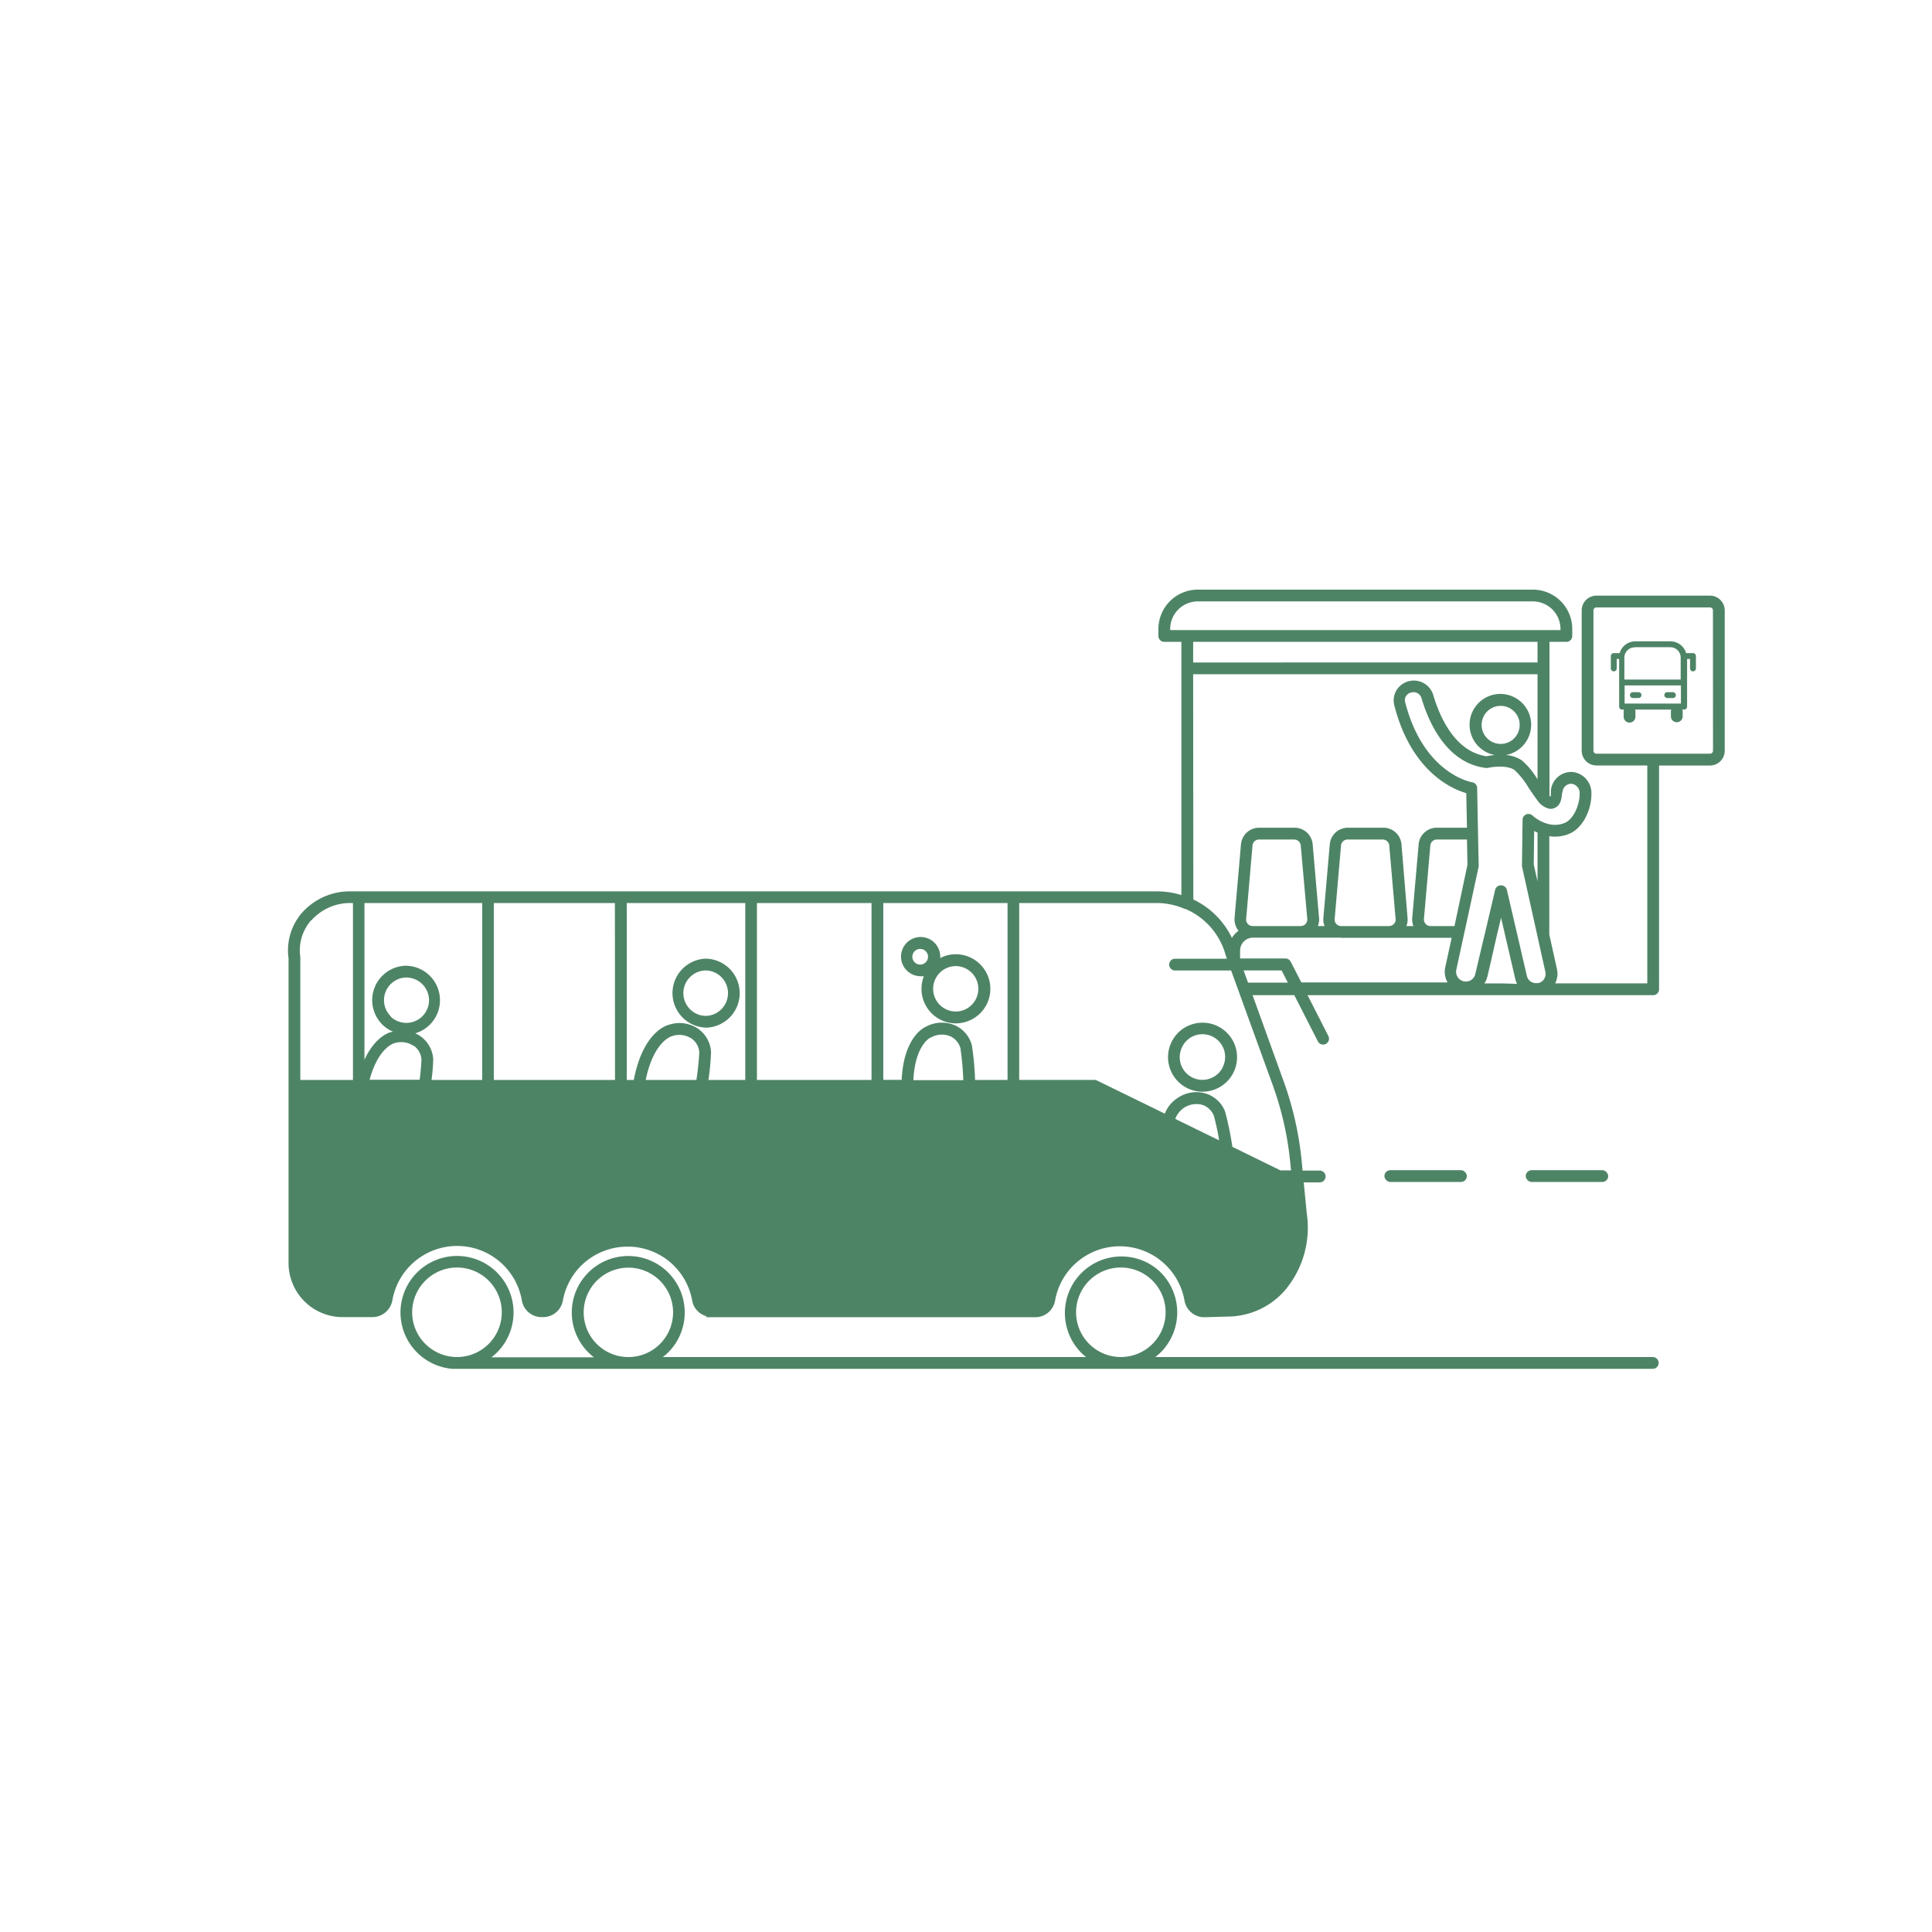 <svg xmlns="http://www.w3.org/2000/svg" viewBox="0 0 328.09 328.09"><defs><style>.cls-1{fill:#4e8466;}</style></defs><g id="camion"><path class="cls-1" d="M280.67,230.45H196.19a9.07,9.07,0,0,0,1.4-1.31,9.61,9.61,0,0,0-1-13.54,9.6,9.6,0,0,0-12.58,14.5,4.82,4.82,0,0,0,.44.35H112.56a9.07,9.07,0,0,0,1.4-1.31,9.59,9.59,0,1,0-13.54,1c.15.13.3.24.44.35H83.46a9.07,9.07,0,0,0,1.4-1.31,9.6,9.6,0,1,0-8.08,3.27,1.42,1.42,0,0,0,.2,0H280.67a1,1,0,0,0,0-2Zm-97.91-7.06a7.6,7.6,0,1,1,2.6,5.2A7.59,7.59,0,0,1,182.76,223.39Zm-83.62,0a7.59,7.59,0,1,1,2.59,5.2A7.54,7.54,0,0,1,99.14,223.39Zm-27.27-5.52a7.6,7.6,0,1,1,.76,10.72A7.56,7.56,0,0,1,71.87,217.87Z"/><rect class="cls-1" x="235.1" y="198.72" width="14" height="2" rx="1"/><rect class="cls-1" x="259.1" y="198.72" width="14" height="2" rx="1"/><path class="cls-1" d="M290.39,101.15H271.1a2.51,2.51,0,0,0-2.5,2.51v23.82a2.51,2.51,0,0,0,2.5,2.51h8.64v37H264.1a3.62,3.62,0,0,0,.31-2.39l-1.31-5.89V142a6.21,6.21,0,0,0,3.41-.42c2.38-1,3.77-4.22,3.74-6.74a3.59,3.59,0,0,0-3.17-3.74,3.48,3.48,0,0,0-3.71,3.12l0,.37c0,.23,0,.54-.09.71l-.15-.15V109H266a1,1,0,0,0,1-1v-1.19a6.69,6.69,0,0,0-6.69-6.68h-56.9a6.69,6.69,0,0,0-6.69,6.68V108a1,1,0,0,0,1,1h2.9V152a14.13,14.13,0,0,0-4.12-.63h-137a10.84,10.84,0,0,0-8.2,3.62A9.73,9.73,0,0,0,49,162.72v51.83a9.19,9.19,0,0,0,9,9.12h5.23a3.45,3.45,0,0,0,3.4-2.84,11.16,11.16,0,0,1,22,.07,3.4,3.4,0,0,0,3.4,2.77h.15a3.41,3.41,0,0,0,3.4-2.77,11.09,11.09,0,0,1,7.63-8.68,9.88,9.88,0,0,1,1.54-.37,10.73,10.73,0,0,1,1.51-.14l.3,0c.22,0,.43,0,.64,0a11.59,11.59,0,0,1,2.7.49,11.11,11.11,0,0,1,7.65,8.69,3.35,3.35,0,0,0,2.37,2.61l.06.19,2,0h53.78a3.4,3.4,0,0,0,3.4-2.77,11.16,11.16,0,0,1,22,0,3.41,3.41,0,0,0,3.43,2.77h0l3.74-.11a13,13,0,0,0,9.88-4.46,16.48,16.48,0,0,0,3.71-13l-.52-5.33h2.71a1,1,0,0,0,1-1h0a1,1,0,0,0-1-1h-2.91l-.14-1.52a55.9,55.9,0,0,0-3-13.45L212.71,169h7.09l4,7.85a1,1,0,0,0,.89.54,1,1,0,0,0,.46-.11,1,1,0,0,0,.43-1.35L222.05,169h58.69a1,1,0,0,0,1-1V130h8.65a2.51,2.51,0,0,0,2.5-2.51V103.66A2.51,2.51,0,0,0,290.39,101.15Zm-77.67,56.11a1.1,1.1,0,0,1-.82-.36,1.08,1.08,0,0,1-.28-.84l1.08-12.49a1.1,1.1,0,0,1,1.1-1h6a1.1,1.1,0,0,1,1.09,1L222,156.06a1.11,1.11,0,0,1-1.1,1.2h-8.19Zm14.21-.36a1.08,1.08,0,0,1-.28-.84l1.08-12.49a1.11,1.11,0,0,1,1.1-1h6a1.1,1.1,0,0,1,1.09,1L237,156.06a1.05,1.05,0,0,1-.29.84,1.09,1.09,0,0,1-.81.36h-8.19A1.1,1.1,0,0,1,226.93,156.9Zm.82,2.36h18.77l-1.09,5a3.64,3.64,0,0,0,.4,2.58H221l-1.82-3.53a1,1,0,0,0-.89-.54h-7.7v-1.33a2.21,2.21,0,0,1,2.21-2.21h15Zm14.35-2.36a1.13,1.13,0,0,1-.29-.84l1.09-12.49a1.09,1.09,0,0,1,1.1-1h5.12l.08,4.3L247,157.26h-4A1.09,1.09,0,0,1,242.1,156.9Zm12.74-30.57a3.23,3.23,0,1,1,3.23-3.22A3.22,3.22,0,0,1,254.84,126.33Zm10.52,8.08a1.48,1.48,0,0,1,1.56-1.31,1.6,1.6,0,0,1,1.33,1.76c0,1.79-1,4.24-2.52,4.88a4.34,4.34,0,0,1-2.63.23,6.27,6.27,0,0,1-2-.84,7.82,7.82,0,0,1-.86-.64,1,1,0,0,0-1.68.72l-.1,7.69a1.64,1.64,0,0,0,0,.22l2.62,11.82,1.35,6.1a1.59,1.59,0,0,1-1.16,1.9.58.58,0,0,1-.19,0,1.6,1.6,0,0,1-1.77-1.13l-3.41-14.68a1,1,0,0,0-1-.78h0a1,1,0,0,0-1,.77l-.13.57-1.37,5.83-.36,1.53-.11.44-1.39,5.88a1.62,1.62,0,0,1-.81,1.11,1.66,1.66,0,0,1-2.42-1.8l1.18-5.45.44-2,2.18-10.09a1,1,0,0,0,0-.23l-.07-3.12-.06-3.07-.13-6.87a1,1,0,0,0-.84-1c-.34-.06-8.31-1.56-11.4-13.66a1.3,1.3,0,0,1,.17-1,1.44,1.44,0,0,1,1-.62,1.41,1.41,0,0,1,1.62,1c1.21,4.08,4.22,11,10.9,11.84a1,1,0,0,0,.34,0c.85-.2,3.32-.51,4.56.36a13.48,13.48,0,0,1,2.38,3c.52.77,1,1.48,1.45,2.07a3.47,3.47,0,0,0,2,1.49,1.87,1.87,0,0,0,.62,0c1.41-.36,1.52-1.65,1.61-2.58ZM217.64,164.8l1.06,2.07h-6.76l-.75-2.07Zm43.46-15.11-.64-2.89.07-5.69c.18.1.37.19.57.28ZM198.72,107v-.19a4.69,4.69,0,0,1,4.69-4.68h56.9a4.69,4.69,0,0,1,4.69,4.68V107H198.72Zm62.38,2v3.5H202.62V109Zm-58.48,5.5H261.1v17.86a12.72,12.72,0,0,0-2.68-3.25,5.66,5.66,0,0,0-2.7-.89,5.23,5.23,0,1,0-1.86,0,13.19,13.19,0,0,0-1.42.2c-5.42-.76-8-6.83-9.05-10.41h0a3.45,3.45,0,0,0-6.19-.87,3.35,3.35,0,0,0-.43,2.61C239.64,131,246.56,134,249,134.69l.12,5.87H244a3.09,3.09,0,0,0-3.09,2.84l-1.09,12.49a3.2,3.2,0,0,0,.2,1.37h-1.19a3,3,0,0,0,.2-1.37L238,143.4a3.09,3.09,0,0,0-3.09-2.84h-6a3.09,3.09,0,0,0-3.09,2.84l-1.09,12.49a3,3,0,0,0,.21,1.37H223.8a3,3,0,0,0,.2-1.37l-1.08-12.49a3.09,3.09,0,0,0-3.09-2.84h-6a3.09,3.09,0,0,0-3.09,2.84l-1.09,12.49a3.18,3.18,0,0,0,.67,2.18,4.28,4.28,0,0,0-1.12,1.2,13.86,13.86,0,0,0-6.55-6.52ZM66.38,172.61A3.85,3.85,0,0,1,68.93,166H69a3.88,3.88,0,0,1,3.86,3.76,3.86,3.86,0,0,1-6.51,2.89Zm3.93,5a3.19,3.19,0,0,1,1.26,2.27,33.69,33.69,0,0,1-.31,3.48H62.77c1.46-5.46,4.11-6.18,4.18-6.2A3.84,3.84,0,0,1,70.31,177.65ZM158,176.21l.05,0a3.78,3.78,0,0,1,3.38-.21,3.22,3.22,0,0,1,1.67,2,53.2,53.2,0,0,1,.49,5.43h-8.48C155.39,177.54,157.89,176.25,158,176.21Zm-39.72,7.19h-8.63c1.36-6.61,4.4-7.43,4.48-7.45a3.81,3.81,0,0,1,3.36.45,3.14,3.14,0,0,1,1.26,2.27A45,45,0,0,1,118.26,183.4Zm81.3,6.61a4,4,0,0,1,1.32-1.77,3.83,3.83,0,0,1,3.33-.6,3.19,3.19,0,0,1,1.89,1.79,39,39,0,0,1,.91,4.22Zm-28.48-6.61h-5.51a50.83,50.83,0,0,0-.54-5.86,5.16,5.16,0,0,0-2.75-3.36,5.67,5.67,0,0,0-5.11.2c-.48.21-3.73,1.94-4.07,9H150V153.35h21.1Zm-23.1,0H128.54V153.35H148Zm-21.44,0h-6.26a42.22,42.22,0,0,0,.45-4.78,5.19,5.19,0,0,0-2.06-3.82,5.6,5.6,0,0,0-5-.8c-.24.05-4.46,1-6.06,9.4h-1.19V153.35h20.12Zm-22.12,0H83.86V153.35h20.56Zm-22.56,0H73.28a32.81,32.81,0,0,0,.29-3.53,5.19,5.19,0,0,0-2.06-3.82,5.06,5.06,0,0,0-1-.57A5.86,5.86,0,0,0,69,164h-.15A5.85,5.85,0,0,0,65,174.06a5.68,5.68,0,0,0,1.75,1.14l-.24.05c-.18,0-2.73.6-4.62,4.72V153.35h20Zm-29-27.11a8.83,8.83,0,0,1,6.7-2.94h.36V183.4H51V162.66a.66.66,0,0,0,0-.14A7.75,7.75,0,0,1,52.83,156.29Zm163.31,28.14a53.83,53.83,0,0,1,2.92,13l.13,1.32h-1.8l-8.16-4a52.72,52.72,0,0,0-1.24-6,5.16,5.16,0,0,0-3.12-3,5.61,5.61,0,0,0-5,.75,5.45,5.45,0,0,0-2.11,2.62l-11.51-5.62a.93.93,0,0,0-.44-.11H173.08V153.35H196.5a12.09,12.09,0,0,1,4.69,1l.11,0a11.94,11.94,0,0,1,6.85,7.89l.2.57h-8.8a1,1,0,0,0,0,2h9.52Zm39-17.43h-3.11l.08-.13a3.55,3.55,0,0,0,.42-1l.61-2.62,1-4.4.72-3,2.45,10.55a3.71,3.71,0,0,0,.27.68Zm35.71-39.52a.5.5,0,0,1-.5.51H271.1a.5.5,0,0,1-.5-.51V103.66a.5.5,0,0,1,.5-.51h19.29a.5.5,0,0,1,.5.51Z"/><path class="cls-1" d="M278.25,117.54h-.95a.5.5,0,0,0-.5.5.5.5,0,0,0,.5.5h.95a.5.5,0,0,0,.5-.5A.5.5,0,0,0,278.25,117.54Z"/><path class="cls-1" d="M284.09,117.54h-.95a.5.5,0,0,0-.5.5.5.5,0,0,0,.5.5h.95a.5.5,0,0,0,.5-.5A.51.51,0,0,0,284.09,117.54Z"/><path class="cls-1" d="M287.5,110.91h-1.1l-.07,0a2.77,2.77,0,0,0-2.64-2h-6a2.77,2.77,0,0,0-2.64,2h-1a.5.5,0,0,0-.5.5v2.1a.5.5,0,0,0,.5.5.5.5,0,0,0,.5-.5v-1.6h.41V120a.5.5,0,0,0,.5.5h.33a.94.94,0,0,0-.06.3v.91a1,1,0,0,0,2,0v-.91a.94.94,0,0,0-.06-.3h6.14a.94.94,0,0,0-.06.3v.85a1,1,0,1,0,2,0v-.85a.94.94,0,0,0-.06-.3H286a.5.5,0,0,0,.5-.5v-8.09H287v1.6a.5.5,0,0,0,1,0v-2.1A.5.5,0,0,0,287.5,110.91Zm-9.85-1h6a1.76,1.76,0,0,1,1.76,1.77v3.72h-9.56V111.7A1.76,1.76,0,0,1,277.65,109.93Zm-1.76,9.57v-3.08h9.56v3.08Z"/><path class="cls-1" d="M119.9,174.51h.16a5.86,5.86,0,0,0-.15-11.71h-.15a5.86,5.86,0,0,0,.14,11.71ZM117.11,166a3.84,3.84,0,0,1,2.7-1.2h.1a3.86,3.86,0,0,1,.1,7.71,3.78,3.78,0,0,1-2.76-1.06,3.85,3.85,0,0,1-.14-5.45Z"/><path class="cls-1" d="M202.28,174a5.77,5.77,0,0,0-3.35,3,5.86,5.86,0,1,0,3.35-3Zm5.38,7.22a3.86,3.86,0,0,1-7.11-.43,3.87,3.87,0,0,1,.18-2.95,3.8,3.8,0,0,1,2.21-2,3.61,3.61,0,0,1,1.25-.21,3.85,3.85,0,0,1,3.47,5.54Z"/><path class="cls-1" d="M156.38,165.79a4.4,4.4,0,0,0,.51,0,5.86,5.86,0,0,0,5.42,8,5.66,5.66,0,0,0,1.28-.15,5.86,5.86,0,0,0,4.45-7,5.87,5.87,0,0,0-7-4.45,5.74,5.74,0,0,0-1.37.5c0-.08,0-.16,0-.24a3.33,3.33,0,1,0-3.32,3.33Zm5.11-1.64a4,4,0,0,1,.83-.09,3.86,3.86,0,0,1,.83,7.62,3.85,3.85,0,0,1-4.08-5.83A3.85,3.85,0,0,1,161.49,164.15Zm-5.11-3a1.33,1.33,0,0,1,0,2.65,1.33,1.33,0,1,1,0-2.65Z"/></g></svg>